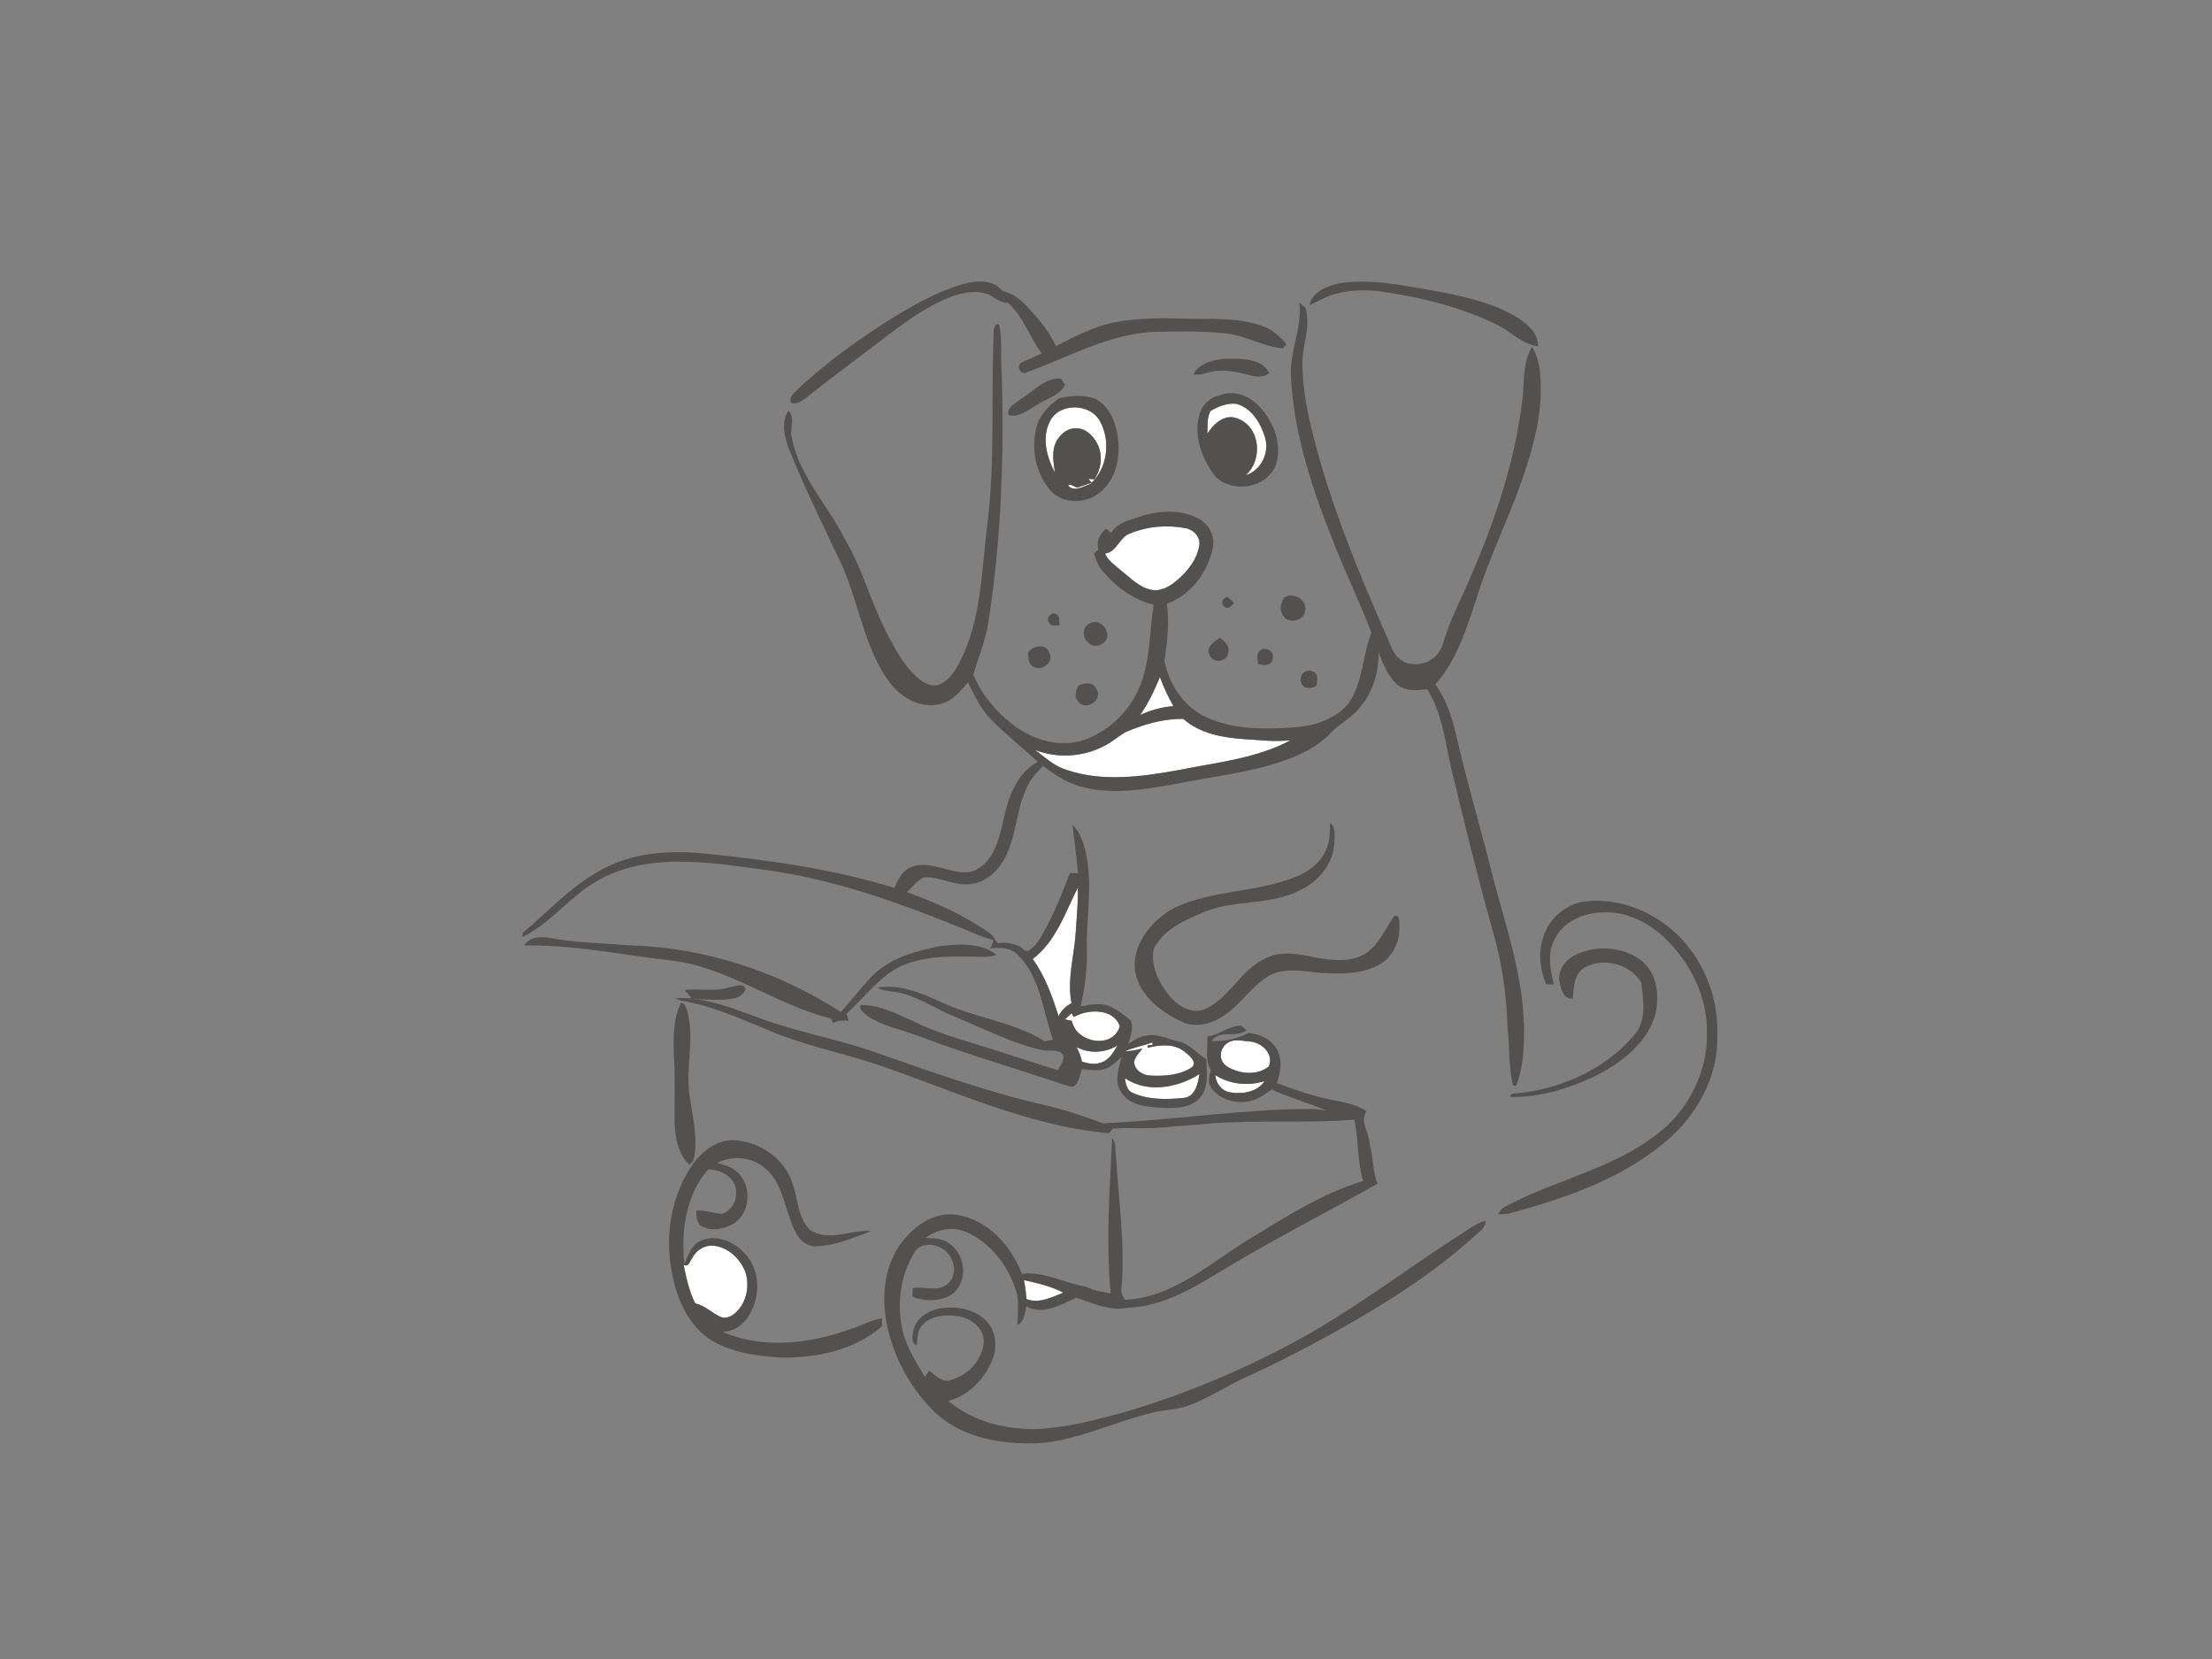 <?xml version="1.0" encoding="utf-8"?>
<!-- Generator: Adobe Illustrator 17.0.0, SVG Export Plug-In . SVG Version: 6.00 Build 0)  -->
<!DOCTYPE svg PUBLIC "-//W3C//DTD SVG 1.1//EN" "http://www.w3.org/Graphics/SVG/1.1/DTD/svg11.dtd">
<svg version="1.1" id="Layer_1" xmlns="http://www.w3.org/2000/svg" xmlns:xlink="http://www.w3.org/1999/xlink" x="0px" y="0px"
	 width="800px" height="600px" viewBox="0 0 800 600" enable-background="new 0 0 800 600" xml:space="preserve">
<rect x="0" y="0" width="800" height="600" fill="#808080" stroke="none"/>
<path fill="#FFFFFF" d="M437.78,148.65c2.76-1.65,6.06-2.98,9.34-2.6c5.5,1.44,8.77,6.88,10.35,11.97
	c1.79,5.54-1.29,12.11-6.94,13.86c6.23-5.54,5.37-17.31-2.81-20.46c-4.67-2-8.75,1.8-11.08,5.43
	C436.8,154.12,436.41,151.13,437.78,148.65z"/>
<path fill="#FFFFFF" d="M379.6,152.62c3.14-7.02,14.5-6.96,18.14-0.4c4.1,7.12,2.83,17.41-3.47,22.83c-2.34,0.83-5.86,3-7.89,0.64
	c0.32-1.14,2.36,0.52,3.22,0.67c1.75-0.58,3.48-1.19,5.23-1.8l-1.22-1.38c0.55,0.04,1.65,0.11,2.19,0.15
	c2.58-3.82,3.19-8.98,0.91-13.08c-1.49-2.82-4.3-5.55-7.7-5.31c-2.88-0.16-5.32,1.98-6.74,4.3c-2.1,3.55-1.26,7.87-0.74,11.73
	C378.62,165.43,376.7,158.55,379.6,152.62z"/>
<path fill="#FFFFFF" d="M408.83,192.89c6.09-2.55,13.04-3.1,19.52-1.95c2.97,0.36,5.74,2.91,5.45,6.06
	c-0.8,5.37-4.44,9.84-8.5,13.21c-2.53,2.05-5.83,3.93-9.19,3.04c-4.27-0.92-7.3-4.33-10.64-6.88c-2.09-1.87-4.69-3.5-5.82-6.16
	C404.08,199.6,404.77,194.18,408.83,192.89z"/>
<path fill="#FFFFFF" d="M412.32,258.59c3.02-4.24,5.2-8.98,7.2-13.77c1.23,3.69,3,7.16,4.85,10.58
	C420.18,255.69,416.14,256.88,412.32,258.59z"/>
<path fill="#FFFFFF" d="M407.02,264.8c6.62-2.84,13.69-4.92,20.96-4.81c6,5.36,14.3,6.81,22.07,7.32c5.59,0.32,11.21,1.11,16.8,0.37
	c-12.32,6.61-26.48,8.03-39.99,10.72c-13.52,2.47-27.89,4.56-41.22,0.02c-4.37-1.36-7.74-4.53-11.32-7.21
	c7.9,3.1,17.05,2.63,24.6-1.23C401.87,268.66,404.24,266.41,407.02,264.8z"/>
<path fill="#FFFFFF" d="M373.49,346.83c8.4-6.33,11.8-16.84,16.34-25.9c0.13,5.67-0.48,11.31-0.83,16.96
	c-0.63,8.29-3.1,16.59-1.47,24.92c-2.08,1.03-3.66,2.66-4.7,4.71C380.56,360.3,377.96,353.02,373.49,346.83z"/>
<path fill="#FFFFFF" d="M388.36,367.81c5.13-2.93,14.35-3.25,16.64,3.33c-2.46,8.5-15.9,6.02-17.33-1.91
	c-0.63-0.14-1.89-0.42-2.52-0.56c0.6-0.56,1.8-1.67,2.4-2.23L388.36,367.81z"/>
<path fill="#FFFFFF" d="M406.9,380.21c3.13-1.49,6.62-1.97,9.84-3.22l0.17,0.85c-0.47,0.06-1.41,0.2-1.88,0.27l0.03,0.84
	c4.5-1.14,9.71-1.66,13.53,1.54c1.5,1.2,4.53,3.57,2.49,5.52c-4.39,2.89-10.02,3.25-15.13,2.98c-2.74-0.1-5.77-2.09-5.79-5.07
	c0.45-1.87,1.94-3.21,3.02-4.71C411.11,379.72,409.03,380.16,406.9,380.21z"/>
<path fill="#FFFFFF" d="M444.25,377.02c2.2-1.4,5.12-0.53,7.58-0.36c4.32,0.19,9.06,4.46,7.05,9.03c-4.3,3.51-11.08,2.74-15.48-0.23
	C440.46,383.22,441.13,378.73,444.25,377.02z"/>
<path fill="#FFFFFF" d="M389.35,378.7c4.66,2.45,10.41,2.14,14.85-0.64c-1.52,2.52-3.12,5.48-6.2,6.29c-2.2,0.8-4.51,0.23-6.67-0.35
	C390.96,382.13,390.25,380.37,389.35,378.7z"/>
<path fill="#FFFFFF" d="M406.82,389.91c8.09,5.57,19.15,3.53,26.99-1.48c-0.55,3.45-1.49,8.31-5.82,8.66
	c-6.06,0.6-12.6,0.73-18.26-1.8C407.51,394.46,407.15,391.93,406.82,389.91z"/>
<path fill="#FFFFFF" d="M439.52,388.82c5.3,3.37,11.87,4.04,17.82,2.18c-2.59,3.97-7.95,4.79-12.3,4.08
	C441.94,394.66,439.71,391.87,439.52,388.82z"/>
<path fill="#FFFFFF" d="M250.35,455.02c1.37-2.82,4.38-4.75,7.56-4.51c5.16,0.42,9.42,4.4,11.47,8.96
	c1.91,5.15,0.78,11.53-3.34,15.31c-1.44,1.25-3.52,2.36-5.43,1.49c-3.18-1.41-5.66-4.16-9.17-4.85c-2.21-4.39-3.21-9.22-4.22-13.99
	C249.21,458.43,249.47,456.01,250.35,455.02z"/>
<path fill="#FFFFFF" d="M370.33,462.98c4.88,1.05,9.81,2.2,14.27,4.53c-4.21,1.63-8.77,4.07-13.35,2.34
	C371.06,467.55,370.77,465.25,370.33,462.98z"/>
<path fill="#535050" d="M348.02,102.81c4.85-1.33,11.08-2.05,14.53,2.47c5.54,1.07,9.12,5.76,12.63,9.76
	c2.71,3.04,4.94,6.47,6.75,10.12c6.89-3.47,13.82-7.19,21.48-8.65c7.76-1.38,15.68-1.57,23.55-1.29c9.75,0.3,19.83-0.65,29.22,2.54
	c3.71,1.15,6.65,3.77,9.06,6.72c-0.32,0.38-0.95,1.14-1.26,1.52c-7.23-0.63-13.63-4.81-20.88-5.43c-8.68-0.9-17.43-0.73-26.14-0.54
	c-16.18,0.87-30.48,9.12-45.39,14.54c-1.96,1.51-4.26-1.76-2.43-3.29c2.5-1.25,5.12-2.24,7.64-3.46
	c-4.48-5.81-6.61-13.3-12.21-18.28c-2.7,0.06-4.68-1.8-6.95-3.03c-4.59-1.72-9.69-0.7-14.13,1.01c-8.12,3.2-15.26,8.35-22.19,13.56
	c-10.02,7.76-20.3,15.18-30.17,23.14c-1.39,0.91-3.09,2.14-4.84,1.52c-1.5-2.12,1.21-3.63,2.38-5.12c9.61-9,20.33-16.75,31.36-23.91
	C328.86,111.18,337.98,105.8,348.02,102.81z"/>
<path fill="#535050" d="M484.37,102.46c11.65-1.82,23.31,0.88,34.78,2.76c10.09,1.96,20.44,4.12,29.38,9.44
	c3.68,2.38,7.85,5.76,7.71,10.59c-5.89-0.78-10.06-5.56-15.24-8.02c-12.15-5.85-25.33-9.29-38.61-11.37
	c-6.07-1.02-12.37-1.33-18.4,0.17c-3.74,0.72-6.96,2.85-10.4,4.36C474.61,105.46,479.98,103.39,484.37,102.46z"/>
<path fill="#535050" d="M469.91,109.48c1.03,0.81,2.38,1.48,2.52,2.96c1.5,6.53-1.61,12.97-1.4,19.54
	c0.19,12.32,3.41,24.32,6.79,36.09c6.65,22.63,15.88,44.38,25.37,65.93c1.22,3.29,4.14,6.12,7.82,6.17
	c4.75,0.58,9.52-2.63,10.81-7.22c1.86-6.17,4.41-12.08,7.18-17.88c10.11-22.27,18.54-45.62,21.52-70
	c0.89-6.56-0.03-13.76,3.58-19.63c1.96,3.18,2.74,6.89,2.96,10.57c1.07,13.11-2.55,26-6.84,38.24
	c-4.9,14.13-11.71,27.52-16.11,41.83c-3.64,11.01-7.14,22.55-14.96,31.42c3.79,5.32,5.89,11.57,7.37,17.88
	c3.94,17.15,8.96,34.02,13.23,51.09c4.89,18.89,11.67,37.73,11.43,57.5c-0.06,6.34-0.52,12.86-2.88,18.82l-1.14-0.34
	c-1.55-6.67-1.14-13.6-1.9-20.38c-0.38-11.58-1.89-23.13-5.09-34.28c-5.48-19.46-10.27-39.1-15.04-58.74
	c-2.43-10.08-3.32-20.89-8.99-29.85c-3.59,0.62-7.73,0.83-10.75-1.55c-3.49-3.05-5.13-7.54-6.8-11.72
	c0.05,7.16-2.03,14.45-6.76,19.94c-2.93,3.76-7.37,5.85-10.62,9.27c-4.45,4.65-10.3,7.62-16.28,9.78
	c-12.69,4.53-26.18,5.85-39.31,8.53c-10.98,1.94-22.41,4.02-33.46,1.37c-5.57-1.25-10.46-4.35-14.9-7.82
	c-1.99,2.08-4.07,4.15-5.39,6.75c-4.4,8.33-4.04,18.27-8.45,26.6c-2.5,4.67-6.88,8.78-12.33,9.39c-5.85,0.86-11.21-2.86-17.01-2.41
	c-2.45,1.19-4.1,3.52-6.07,5.35c10.42,3.66,20.56,8.33,29.67,14.61c1.44,0.92,2.19,2.51,3.16,3.86c2.68-0.54,5.35,0.1,7.85,1.05
	c1.05,0.51,1.91,2.21,3.24,1.64c2.13-1.1,3.46-3.24,4.69-5.21c4.19-7.26,7.32-15.05,10.33-22.86c0.73,0.01,2.19,0.03,2.93,0.03
	c-0.5-5.85-1.38-11.65-2.01-17.48c2.7,2.49,3.86,6.09,4.72,9.55c2.8,11.91,0.22,24.09,0.47,36.13c0.23,6.74-0.82,13.4-2.17,19.98
	c3.79-0.81,7.94-1.46,11.53,0.42c2.34,1.38,4.58,2.99,6.62,4.78c0.95,2.78-0.2,5.7-0.98,8.39c1.84-1.26,3.73-2.61,6-2.91
	c4.19-1.16,8.15,1.14,12.16,1.98c4.07,0.88,6.65,4.41,10.06,6.48c0.18,4.63,0.93,10.07-2.24,13.92c-3.75,4.08-9.88,3.8-14.96,3.53
	c-4.98-0.33-11.14-1.02-13.8-5.91c-2.35-3.9-0.56-8.39,0.32-12.43c-1.96,1.9-4.01,3.97-6.77,4.62c-2.49,0.52-5.05,0.07-7.53-0.23
	c-0.71,2.03-1.03,4.35-2.52,6c-1.22,0.97-2.74-0.17-4.03-0.36c-17.62-5.9-35.48-11.09-52.86-17.67c-6.1-2.32-12.75-3.51-18.24-7.2
	c-1.14-0.99-2.99-2.13-2.46-3.9c6.89-0.18,13.14,3.21,19.26,5.92c7.99,4.02,16.65,6.37,25.13,9.06c9.09,2.69,18.01,5.91,27.11,8.58
	c0.64-1.81,2.54-3.63,1.75-5.64c-1.93-2.32-5.37-0.96-7.95-1.74c-10.86-2.41-20.74-7.77-31-11.88c-7.56-3.01-14.38-8.17-22.63-9.18
	c-1.88-0.33-3.88-0.35-5.55-1.4c8.15-1.42,15.92,1.94,23.14,5.26c12.09,5.71,25.94,6.92,37.39,14.12c0.75-0.14,2.25-0.41,3-0.54
	c-3.71-10.26-4.43-22.26-12.48-30.42c-2.58-2.87-6.6-3.18-10.18-2.53c0.45-1.01,0.8-2.05,1.12-3.11c-4.58-1.11-8.78-3.32-13.17-4.99
	c-22.34-9.05-45.32-17.13-69.31-20.38c-9.25-1.21-18.49-2.72-27.84-2.93c-11.42-0.45-23.28,1.19-33.27,7.05
	c-9.73,5.6-16.53,15.19-26.71,20.1v-1.42c9.01-7.47,16.96-16.38,27.29-22.14c11.84-7.17,26.26-7.91,39.69-6.47
	c22.77,2.35,45.62,5.54,67.54,12.34c1.28-3.34,3.22-6.87,6.92-7.92c6.35-1.63,12.32,2.13,18.59,2.28c4.5,0.02,8.1-3.49,10.12-7.21
	c3.83-7.36,3.6-16.1,7.6-23.4c1.85-3.94,4.78-7.31,8.58-9.45c-5.55-5.03-11.42-9.74-16.73-15.03c-3.82-3.87-6.16-8.82-8.52-13.63
	c-2.81,3.25-5.74,6.89-10.17,7.87c-7.37,1.76-14.75-2.73-18.79-8.71c-9.27-13.25-10.7-29.97-17.88-44.21
	c-6.31-13.17-12.67-26.33-18.12-39.89c-1.41-4.23-2.75-9.35,0.09-13.3c2.56,2.77,0.24,6.57,1.16,9.85
	c2.79,13.98,13.2,24.5,19.39,36.94c6.56,11.15,9.61,23.9,15.81,35.24c2.91,5.46,6.04,11.06,10.89,15.05
	c2.17,1.66,5.22,3.12,7.88,1.66c4.2-2.13,6.23-6.7,8.14-10.74c6.63-14.95,6.63-31.6,8.67-47.54c2.84-22.91,1.21-46.03,2.24-69.02
	c-0.33-1.17,1.36-4.48,2.16-1.87c0.88,5.58,0.29,11.29,0.76,16.92c0.85,29.92-0.15,60-4.82,89.6c-0.84,6.73-3.7,12.96-5.46,19.4
	c3.04,7.23,8.29,13.5,14.52,18.23c7.23,5.43,17.05,8.41,25.85,5.23c10.29-3.74,18.44-12.82,21.25-23.38
	c2.4-8.27,2.17-16.96,3.62-25.4c-7.39-1.8-13.79-6.51-18.58-12.31c-1.57-1.79-2.41-4.04-3.04-6.29c0.41-0.33,1.23-0.99,1.64-1.31
	c-0.99-2.98,0.46-5.73,2.71-7.6c0.64,0.49,1.27,0.99,1.92,1.49c2.37-4.14,7.95-4.93,12.16-6.45c6.55-1.7,14.02-1.97,19.98,1.69
	c3.67,2.16,5.59,6.8,4.44,10.92c-2.07,8.55-8.02,16.45-16.48,19.48c0.93,6.92,0.17,13.86-0.89,20.7
	c1.66,8.27,6.79,16.38,14.63,20.09c9.62,4.73,20.71,4.66,31.16,4.01c7.55-0.36,15.67-2.66,20.7-8.63
	c5.39-7.53,5.03-17.31,8.37-25.67c-3.99-10.5-8.83-20.64-13.06-31.04c-8.13-20.4-15.51-41.62-16.12-63.79
	C467.08,125.72,470.91,117.89,469.91,109.48 M408.83,192.89c-4.06,1.29-4.75,6.71-9.18,7.32c1.13,2.66,3.73,4.29,5.82,6.16
	c3.34,2.55,6.37,5.96,10.64,6.88c3.36,0.89,6.66-0.99,9.19-3.04c4.06-3.37,7.7-7.84,8.5-13.21c0.29-3.15-2.48-5.7-5.45-6.06
	C421.87,189.79,414.92,190.34,408.83,192.89 M412.32,258.59c3.82-1.71,7.86-2.9,12.05-3.19c-1.85-3.42-3.62-6.89-4.85-10.58
	C417.52,249.61,415.34,254.35,412.32,258.59 M407.02,264.8c-2.78,1.61-5.15,3.86-8.1,5.18c-7.55,3.86-16.7,4.33-24.6,1.23
	c3.58,2.68,6.95,5.85,11.32,7.21c13.33,4.54,27.7,2.45,41.22-0.02c13.51-2.69,27.67-4.11,39.99-10.72
	c-5.59,0.74-11.21-0.05-16.8-0.37c-7.77-0.51-16.07-1.96-22.07-7.32C420.71,259.88,413.64,261.96,407.02,264.8 M373.49,346.83
	c4.47,6.19,7.07,13.47,9.34,20.69c1.04-2.05,2.62-3.68,4.7-4.71c-1.63-8.33,0.84-16.63,1.47-24.92c0.35-5.65,0.96-11.29,0.83-16.96
	C385.29,329.99,381.89,340.5,373.49,346.83 M388.36,367.81l-0.81-1.37c-0.6,0.56-1.8,1.67-2.4,2.23c0.63,0.14,1.89,0.42,2.52,0.56
	c1.43,7.93,14.87,10.41,17.33,1.91C402.71,364.56,393.49,364.88,388.36,367.81 M406.9,380.21c2.13-0.05,4.21-0.49,6.28-1
	c-1.08,1.5-2.57,2.84-3.02,4.71c0.02,2.98,3.05,4.97,5.79,5.07c5.11,0.27,10.74-0.09,15.13-2.98c2.04-1.95-0.99-4.32-2.49-5.52
	c-3.82-3.2-9.03-2.68-13.53-1.54l-0.03-0.84c0.47-0.07,1.41-0.21,1.88-0.27l-0.17-0.85C413.52,378.24,410.03,378.72,406.9,380.21
	 M389.35,378.7c0.9,1.67,1.61,3.43,1.98,5.3c2.16,0.58,4.47,1.15,6.67,0.35c3.08-0.81,4.68-3.77,6.2-6.29
	C399.76,380.84,394.01,381.15,389.35,378.7 M406.82,389.91c0.33,2.02,0.69,4.55,2.91,5.38c5.66,2.53,12.2,2.4,18.26,1.8
	c4.33-0.35,5.27-5.21,5.82-8.66C425.97,393.44,414.91,395.48,406.82,389.91z"/>
<path fill="#535050" d="M431.56,135.4c2.25-4.3,7.9-5.51,12.38-5.68c5.29,0.1,12.23-0.3,15.12,5.18c-1.96,1.8-4.72,1.42-7.06,0.82
	c-4.48-1.17-9.2-2.32-13.82-1.28C435.98,134.86,433.84,135.88,431.56,135.4z"/>
<path fill="#535050" d="M369.4,144.16c4.6-2.68,8.55-7.76,14.38-7.2c0.35,0.57,1.07,1.69,1.43,2.25c-2.03,3.83-6.56,4.85-9.93,7.11
	c-3.27,1.66-6.59,4.88-10.51,3.8C363.96,147.17,367.61,145.76,369.4,144.16z"/>
<path fill="#535050" d="M440.98,143.04c5.23-2.32,11.11,0.23,14.72,4.22c5.07,5.5,8.17,13.67,5.67,21.02
	c-3.38,8.31-15.47,10.24-21.75,4.16c-4.74-6.11-7.91-14.22-5.97-21.98C434.42,146.82,437.28,143.78,440.98,143.04 M437.78,148.65
	c-1.37,2.48-0.98,5.47-1.14,8.2c2.33-3.63,6.41-7.43,11.08-5.43c8.18,3.15,9.04,14.92,2.81,20.46c5.65-1.75,8.73-8.32,6.94-13.86
	c-1.58-5.09-4.85-10.53-10.35-11.97C443.84,145.67,440.54,147,437.78,148.65z"/>
<path fill="#535050" d="M382.96,144.06c4.19-1,8.77-1.32,12.92,0.04c4.92,2.34,7.36,7.83,8.24,12.94
	c1.24,7.12-0.01,15.38-5.58,20.45c-5.04,4.78-14.12,5.2-18.81-0.3c-4.97-5.85-6.76-14.26-5.1-21.7
	C375.5,150.66,379.09,146.75,382.96,144.06 M379.6,152.62c-2.9,5.93-0.98,12.81,1.93,18.35c-0.52-3.86-1.36-8.18,0.74-11.73
	c1.42-2.32,3.86-4.46,6.74-4.3c3.4-0.24,6.21,2.49,7.7,5.31c2.28,4.1,1.67,9.26-0.91,13.08c-0.54-0.04-1.64-0.11-2.19-0.15
	l1.22,1.38c-1.75,0.61-3.48,1.22-5.23,1.8c-0.86-0.15-2.9-1.81-3.22-0.67c2.03,2.36,5.55,0.19,7.89-0.64
	c6.3-5.42,7.57-15.71,3.47-22.83C394.1,145.66,382.74,145.6,379.6,152.62z"/>
<path fill="#535050" d="M442.76,219.26c-1.66-0.97-0.3-3.43,1.34-3.33c0.78,0.71,1.52,1.47,2.24,2.27
	C445.37,219.01,444,220.76,442.76,219.26z"/>
<path fill="#535050" d="M464.37,216.19c3.25-2.38,8.64,0.84,7.62,4.91c-0.59,3.98-7.11,4.7-8.31,0.75
	C462.65,219.99,463.44,217.9,464.37,216.19z"/>
<path fill="#535050" d="M379.57,225.39c-1.6-1.48,0.37-4.23,2.31-3.33c1.66,0.75,1.11,2.67,1.32,4.12
	C382.08,225.98,380.2,226.73,379.57,225.39z"/>
<path fill="#535050" d="M394.28,225.38c2.56-1.44,5.71,0.92,6.12,3.57c0.93,3.61-4.45,6.27-6.84,3.44
	C391.24,230.57,391.45,226.58,394.28,225.38z"/>
<path fill="#535050" d="M437.52,237.01c-1.82-2.86,1.7-5,3.69-6.4c1.66,1.35,3.71,2.96,2.99,5.41
	C444.02,239.39,438.74,240.09,437.52,237.01z"/>
<path fill="#535050" d="M371.83,235.95c1.84-2.52,6.54-3.4,7.69,0.22c1.69,3.09-2.43,6.6-5.38,5.12
	C371.87,240.57,371.94,237.86,371.83,235.95z"/>
<path fill="#535050" d="M455.48,235.51c1.75-1.95,5.53-0.27,4.83,2.47c-0.16,2.79-3.33,2.9-5.34,2.1
	C455,238.6,454.15,236.67,455.48,235.51z"/>
<path fill="#535050" d="M470.64,246.84c-1.19-2.58,1.82-5.44,4.3-3.9c2.05,0.81,1.4,3.47,1.2,5.16
	C474.33,248.99,471.18,249.49,470.64,246.84z"/>
<path fill="#535050" d="M389.96,247.98c2.25-1.08,5.53-1.53,6.63,1.36c2.34,3.78-3.78,7.87-6.47,4.52
	C388.36,252.24,389.03,249.84,389.96,247.98z"/>
<path fill="#535050" d="M481.08,297.6c2.16,1.65,1.49,4.92,1.51,7.33c-0.4,7.57-5.84,14-12.54,17.1c-10.91,5.59-23.85,3.14-34.99,8
	c-6.83,2.78-14.33,6.24-17.8,13.17c-1.23,6.11,1.85,12.21,5.59,16.87c3.04,3.73,8.26,7,13.12,4.82
	c8.78-4.09,12.81-14.13,21.59-18.24c6.01-3.12,12.97-1.42,19.26-0.18c5.87,0.96,12.6,1.6,17.71-2.1c4.46-3.23,6.5-8.54,9.57-12.9
	c2.21-1.32,2.09,2.23,2,3.52c0.22,5.46-2.35,11.21-7.27,13.89c-6.64,3.73-14.57,3.33-21.92,2.95c-6.23-0.74-13.16-2.07-18.78,1.56
	c-5.9,3.84-9.66,10.16-15.61,13.96c-4.44,3.12-10.53,4.59-15.56,1.98c-7.82-3.72-15.78-10.16-16.58-19.39
	c-0.46-9.51,6.83-17.57,14.75-21.82c13.88-6.35,29.84-5.32,43.9-11.15c4.9-2.04,9.56-5.75,11.07-11.04
	C481.07,303.26,480.92,300.38,481.08,297.6z"/>
<path fill="#535050" d="M557.85,339.96c1.76-7.43,8.48-13.34,16.09-14.03c11.6-1.1,23.29,3.5,31.83,11.26
	c10.36,9.52,15.95,23.77,15.33,37.78c0.21,14.61-7.47,28.45-18.46,37.72c-14.46,12.32-32.59,19.23-50.62,24.45
	c-3.37,0.82-6.7,2.34-10.23,1.93c0.67-1.09,1.38-2.2,2.63-2.7c17.83-9.61,38.57-13.53,54.8-26.12
	c11.52-8.61,18.52-22.88,18.13-37.28c0.07-12.82-6.17-25.04-15.31-33.78c-5.88-5.56-13.72-9.59-21.98-9.2
	c-7.15-0.04-14.97,3.3-18.02,10.13c-2.46,5.02-1.34,10.72-0.09,15.9c-0.7-0.02-2.09-0.04-2.79-0.06
	C557.11,350.94,556.26,345.23,557.85,339.96z"/>
<path fill="#535050" d="M189.54,341.97c1.99-3.28,6.25-3.39,9.61-2.7c9.51,1.73,19.18,1.88,28.79,2.63
	c26.99,0.8,53.54,9.5,76.17,24.12c3.8-4.2,7.22-8.74,11.14-12.83c6.43-6.72,15.82-9.22,24.64-11c6.81-0.81,14.8-1.4,20.5,3.12
	c-3.32,1.33-6.96,0.49-10.42,0.69c-9.86-0.25-20.61,0.16-28.86,6.26c-5.46,4.22-9.85,9.64-14.9,14.33c0.2,0.64,0.58,1.92,0.77,2.56
	c-1.98-0.08-4.02-0.19-5.78,0.88c-0.15-0.41-0.45-1.23-0.61-1.64c-19.93-4.93-36.9-18.38-57.53-20.99
	C225.24,345.43,207.54,341.61,189.54,341.97z"/>
<path fill="#535050" d="M569.54,345.48c7.49-3.78,17.16-3.22,23.95,1.81c6.08,4.67,6.86,13.45,4.97,20.36
	c-3.41,10.46-12.96,17.33-22.45,21.94c-9.08,4.24-19.05,7.23-29.12,7.15c-1.7,0.06,0.31-1.68,1.11-1.26
	c16.03-1.43,32.07-8.47,42.72-20.74c4.95-5.29,3.66-12.94,2.86-19.41c-3.95-6.74-13.82-9.26-20.57-5.34
	c-3.76,2.35-3.93,7.18-4.16,11.13c-3.42,0.49-4.28-3.52-4.84-6.06C563.26,351,566.05,347.23,569.54,345.48z"/>
<path fill="#535050" d="M263.96,357.04c1.74-0.17,5.05-1.88,5.66,0.76c-0.7,1.96-2.67,3.13-4.67,3.37
	c-4.62,0.81-9.32,0.22-13.97,0.17c9.45,0.98,18.16,5.04,27.06,8.06c12.78,4.36,26.14,6.75,38.86,11.3
	c19.82,6.93,39.63,14.06,60.13,18.78c7.49,1.66,14.74,4.22,21.95,6.77c25.05-1.1,49.92-5.12,75.04-5.18
	c1.92-0.04,3.81,0.34,5.72,0.57c-6.44-2.72-13.34-4.62-19.76-7.56c-2.32,1.23-4.3,3.18-6.9,3.86c-5.17,1.65-11.53,0.1-14.89-4.26
	c-1.58-2.02-0.91-4.5-0.26-6.71c-2.34-3.78-0.98-8.05-1.32-12.15c4.44-0.34,7.86-4.1,12.41-3.83c0.44,0.42,1.32,1.26,1.76,1.68
	c-3.79,2.79-9.65-0.38-12.56,3.76c4.62,0.32,9.15-0.71,13.24-2.83c3.77,0.32,7.71,1.84,9.82,5.15c2.74,3.76,2,8.86,0.46,12.96
	c6.63,2.37,13.26,4.86,20.21,6.13c4.25,0.79,8.59,1.68,12.32,3.99c-2.69,3.84,1.07,7.9,1.09,12.02c1.4,4.68,0.99,9.77,2.83,14.29
	c-19.46,10.9-39.37,21.03-58.41,32.68c-9.73,5.91-20.18,11.71-31.83,12.15c-6.49,1.31-12.7-1.55-18.68-3.67
	c-5.44,2.48-12.19,6.56-18.04,3.14c-0.68,2.39-0.64,5.55-3.23,6.76c-0.11-4.24,0.83-8.59-0.65-12.7
	c-2.85-8.94-9.22-17.19-17.97-20.93c-4.84-2.12-10.44-1.03-14.56,2.12c3.14,0.13,6.56,0.18,9.03,2.43
	c5.38,4.09,6.22,13.33,0.78,17.7c-4.11,3.09-10,2.92-14.62,1.19c0.02-0.8,0.05-2.38,0.07-3.18c4.3-0.74,9.41,1.75,12.96-1.79
	c4.26-4.14,1.22-11.71-4.04-13.33c-2.76-1.03-6.66-0.67-8.22,2.15c-5.13,8.24-6.48,18.57-4.44,27.99
	c1.42,6.25,4.92,11.69,8.14,17.14c0.39-0.56,1.17-1.69,1.56-2.25c2.12,1.36,4.06,3.87,6.82,3.64c6.72-1.42,12.69-7.36,12.95-14.42
	c-0.17-5.14-5.14-8.47-9.83-9c-4.37-0.64-9.5-0.09-12.55,3.44c-1.83,1.92-1.53,4.72-1.84,7.15c-2.34-0.71-1.52-3.77-1.19-5.56
	c1.02-4.39,5.33-6.98,9.49-7.78c5.98-0.97,12.82,0.16,17.07,4.8c3.58,3.88,3.81,9.82,1.66,14.47c-2.92,6.56-8.53,12.41-15.66,14.15
	c8.79,7.51,20.66,10.42,32.02,10.21c11.04-0.53,21.79-3.37,32.39-6.33c22.11-6.52,43.44-15.63,63.63-26.73
	c20.6-11.51,39.31-25.99,59.2-38.63c2.24-1.43,4.42-3.08,7.08-3.64c0.05,2.66-2.44,4.02-4.11,5.66
	c-15.21,13.71-32.63,24.66-50.46,34.6c-10.39,5.77-20.95,11.26-31.79,16.16c-7.41,3.35-14.19,8.05-21.92,10.71
	c-3.71,1.16-7.63,1.25-11.4,2.11c-14.05,3.11-27.14,10.07-41.64,11.17c-13.01,0.59-27.26-1.6-37.28-10.62
	c-8.64-8.06-14.65-18.81-17.49-30.24c-2.42-10.18-1.98-21.74,4.14-30.6c4.56-6.67,12.21-12.39,20.7-11.11
	c11.22,1.73,19.6,11.17,23.55,21.32c8.1-0.98,15.41,3.45,23.23,4.68c2.71,1.57,5.87,1.86,8.9,2.4c-1.84-18.67-0.33-37.44,0.5-56.12
	c1.58,1.68,1,4.2,1.39,6.29c0.96,16.05,3.34,32.12,2.01,48.21c-0.33,1.47,0.53,2.72,1.16,3.96c17.82-0.72,31.26-13.78,45.8-22.41
	c12.9-7.87,25.84-16.17,40.43-20.57c-2.21-7.18-1.58-14.85-3.19-22.16c-17.25,1.37-34.58,0.08-51.84,1.33
	c-5.62,0.69-11.28,0.8-16.9,1.43c-6.16,0.66-12.39-0.05-18.54,0.48c-0.38,0.41-1.12,1.24-1.5,1.66
	c-29.68-2.63-56.87-15.77-84.76-25.18c-12.11-3.92-24.66-6.48-36.47-11.3c-11.01-4.48-21.92-9.67-33.77-11.51
	c-0.44-0.21-1.32-0.63-1.76-0.84c1.92-0.07,3.84-0.08,5.75-0.02c-0.78-0.97-1.54-1.96-2.29-2.95
	C253.13,357.38,258.68,358.81,263.96,357.04 M444.25,377.02c-3.12,1.71-3.79,6.2-0.85,8.44c4.4,2.97,11.18,3.74,15.48,0.23
	c2.01-4.57-2.73-8.84-7.05-9.03C449.37,376.49,446.45,375.62,444.25,377.02 M439.52,388.82c0.19,3.05,2.42,5.84,5.52,6.26
	c4.35,0.71,9.71-0.11,12.3-4.08C451.39,392.86,444.82,392.19,439.52,388.82 M370.33,462.98c0.44,2.27,0.73,4.57,0.92,6.87
	c4.58,1.73,9.14-0.71,13.35-2.34C380.14,465.18,375.21,464.03,370.33,462.98z"/>
<path fill="#535050" d="M246.23,362.77c1.73-0.01,1.95,1.88,2.41,3.15c2.69,10.29-0.98,20.9,0.91,31.27
	c0.99,7.43,3.12,15.1,1.22,22.55c-0.34,0.39-1.04,1.17-1.39,1.57c-4.16-3.92-5.22-9.87-5.41-15.33c-0.09-8.35,0.27-16.71-0.29-25.06
	C243.57,374.82,243.45,368.38,246.23,362.77z"/>
<path fill="#535050" d="M250.25,421.48c3.38-4.87,8.55-9.06,14.73-9.16c9.77,0.32,19.45,7,21.94,16.7
	c1.74,5.28,1.78,11.66,5.98,15.74c6.75,4.61,14.86-0.21,22.16,0.49c-6.46,2.37-13,5.33-19.99,5.47c-5.05,0.08-7.61-4.7-8.97-8.85
	c-2.62-6.71-3.6-14.71-9.57-19.5c-4.68-4.04-11.65-4.53-17.11-1.82c2.43,0.75,5.03,1.38,6.97,3.12c5.81,4.84,5.16,15.48-1.6,19.19
	c-3.33,1.71-7.73,2.59-11.09,0.54c-1.96-1.17-1.79-3.59-1.9-5.55c3.2-0.34,6.21,1,9.35,1.15c5.03-1.57,6.78-8.75,3.29-12.57
	c-2.07-2.38-5.25-3.37-8.31-3.52c-8.08,9.17-9.89,22.47-8.63,34.23c1.43-3.18,2.61-7.12,6.18-8.54c5.38-2.18,11.57,0.35,15.36,4.4
	c6.53,6.39,6.12,17.67,0.56,24.54c-2.03,2.52-5.09,4.12-8.36,4.12c14.77,6.42,31.74,4.3,46.51-1.04c3.82-1.1,7.28-3.38,11.29-3.78
	c-0.03,0.72-0.08,2.16-0.11,2.88c-10.02,8.76-23.93,11.46-36.9,11.27c-9.35-0.72-19.38-2.03-27.07-7.87
	c-8.52-7.04-11.8-18.39-12.81-29.01C241.17,442.76,243.88,430.98,250.25,421.48 M250.35,455.02c-0.88,0.99-1.14,3.41-3.13,2.41
	c1.01,4.77,2.01,9.6,4.22,13.99c3.51,0.69,5.99,3.44,9.17,4.85c1.91,0.87,3.99-0.24,5.43-1.49c4.12-3.78,5.25-10.16,3.34-15.31
	c-2.05-4.56-6.31-8.54-11.47-8.96C254.73,450.27,251.72,452.2,250.35,455.02z"/>
</svg>

